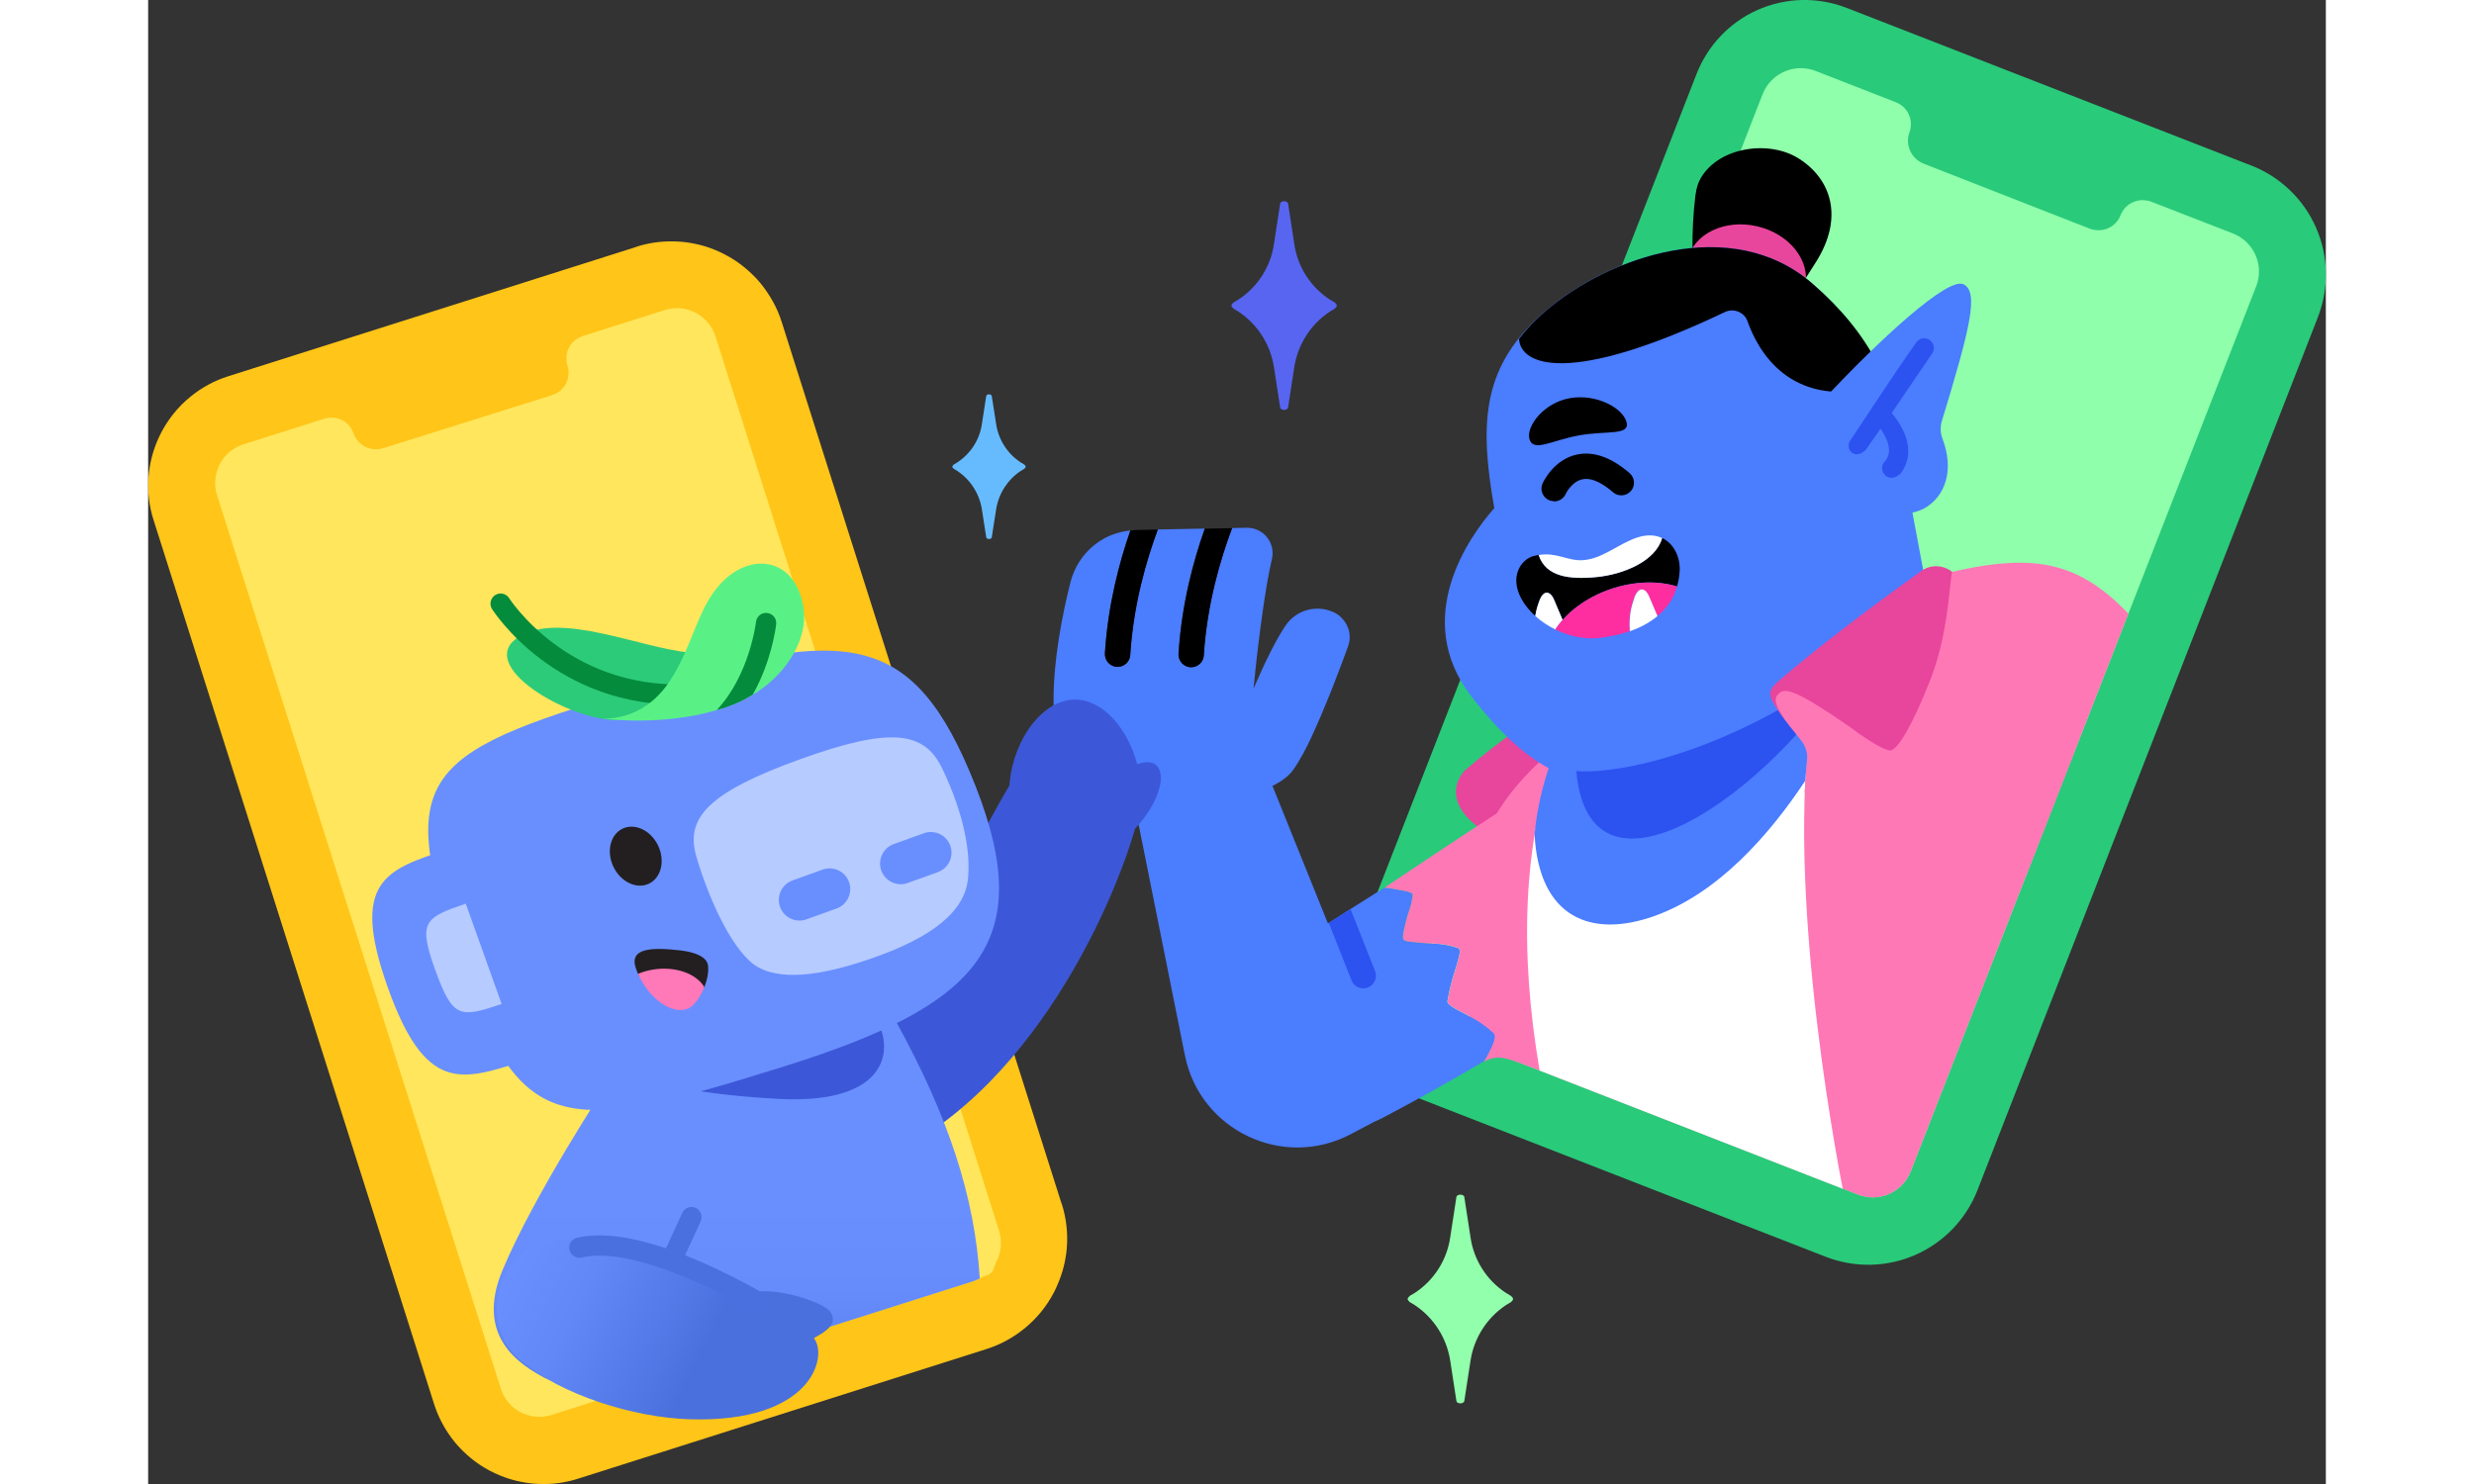 <?xml version="1.0" encoding="UTF-8"?>
<svg id="art" width="500px" height="300px" xmlns="http://www.w3.org/2000/svg" xmlns:xlink="http://www.w3.org/1999/xlink" viewBox="0 0 214.88 146.47">
  <rect x="0" y="0" width="214.88" height="146.47" fill="#333333" stroke="none"/>
  <defs>
    <linearGradient id="linear-gradient" x1="58.08" y1="12.14" x2="58.08" y2="48.43" gradientTransform="translate(0 149.37) scale(1 -1)" gradientUnits="userSpaceOnUse">
      <stop offset="0" stop-color="#4970de"/>
      <stop offset=".05" stop-color="#5279e7"/>
      <stop offset=".14" stop-color="#5f85f5"/>
      <stop offset=".27" stop-color="#668cfc"/>
      <stop offset=".51" stop-color="#698fff"/>
    </linearGradient>
    <linearGradient id="linear-gradient-2" x1="-224.11" y1="15.96" x2="-205.89" y2="25.14" gradientTransform="translate(-169.37 149.37) rotate(-180)" gradientUnits="userSpaceOnUse">
      <stop offset="0" stop-color="#4970dd"/>
      <stop offset=".14" stop-color="#4f76e3"/>
      <stop offset=".65" stop-color="#6288f7"/>
      <stop offset="1" stop-color="#698fff"/>
    </linearGradient>
  </defs>
  <g>
    <g>
      <polygon points="122.53 92.42 159.09 4.38 167.39 4.38 208.27 22.05 211.84 28.63 205.71 44.77 177.54 120.18 171.08 120.94 127.41 105.85 122.53 101.93 120.3 97.4 122.53 92.42" style="fill: #8fffab;"/>
      <path d="m207.5,16.33L167.63.79c-1.41-.55-2.92-.82-4.43-.79-1.51.03-3.01.37-4.39.98-1.39.61-2.63,1.5-3.67,2.6s-1.85,2.4-2.39,3.81l-33.59,86.16c-.85,2.12-1.05,4.44-.57,6.67.48,2.23,1.61,4.27,3.25,5.85,1.09,1.05,2.38,1.88,3.8,2.43l39.88,15.54c1.41.55,2.92.82,4.44.79,1.52-.03,3.02-.36,4.41-.97,1.39-.61,2.65-1.49,3.7-2.58,1.05-1.1,1.88-2.39,2.43-3.8l33.59-86.16c.55-1.42.82-2.93.79-4.45-.03-1.52-.36-3.02-.97-4.41-.61-1.39-1.49-2.65-2.59-3.7-1.1-1.05-2.39-1.88-3.81-2.43h0Zm-33.57,99.26c-.39,1.01-1.16,1.82-2.14,2.25-.49.21-1.01.33-1.54.34-.53,0-1.05-.08-1.55-.28l-41.26-16.08c-.97-.41-1.74-1.17-2.15-2.14-.41-.97-.43-2.06-.05-3.03L159.34,9.2c.4-.95,1.15-1.71,2.1-2.13.95-.42,2.02-.45,2.99-.11l8.02,3.13c.58.22,1.04.67,1.29,1.23.25.57.26,1.21.04,1.78-.21.6-.17,1.25.1,1.82.27.57.74,1.01,1.33,1.24l16.38,6.41c.29.11.6.16.91.15.31,0,.61-.07.89-.19.28-.12.53-.3.74-.52.22-.22.38-.48.49-.77.12-.29.29-.56.51-.79.22-.22.49-.4.78-.52.31-.13.63-.19.96-.17.32,0,.63.07.92.2l7.92,3.08c.98.38,1.77,1.13,2.21,2.09.44.96.48,2.05.12,3.04l-34.1,87.4Z" style="fill: #29ca7a;"/>
    </g>
    <path d="m152.7,19.15c.07-.55.22-1.09.5-1.57,1.79-3.08,6.72-3.79,9.66-1.94,3.21,2.02,4.49,5.82,1.71,10.22-4.95,7.86-7.44,11.28-9.15,10.04-2.34-1.7-3.68-9.16-2.73-16.76Z"/>
    <ellipse cx="157.68" cy="26.96" rx="4.75" ry="5.94" transform="translate(95.7 174.43) rotate(-76.9)" style="fill: #e8459c;"/>
    <path d="m141.95,71.63l-6.37,12.31c-7.89-3.13-6.97-6.44-5.68-7.88,1.87-1.61,3.83-3.13,5.87-4.53l6.18.1Z" style="fill: #e8459c;"/>
    <path d="m185.91,63.5c-4.44-6.33-8.16-8.94-27.28-.56-18.06,7.99-28.64,14.22-28.88,29.81-.04,3.54.4,7.05,1.27,10.46l37.68,14.69c.49.19,1.02.29,1.55.28.53,0,1.05-.12,1.54-.34.98-.44,1.75-1.25,2.14-2.25l16.02-41.06c-.91-4.87-2.12-8.3-4.04-11.04Z" style="fill: #ff78b6;"/>
    <path d="m172.45,58.09c-3.42.68-7.88,2.25-13.82,4.85-8.16,3.64-14.84,6.89-19.64,10.81-3.35,9.52-3.7,20.13-1.69,31.91l29.91,11.67s-5.59-27.68-3.23-45.48l8.48-13.76Z" style="fill: #fff;"/>
    <path d="m167.5,59.49l7.51,27.64c1.76,1.04,6.59-.44,10.37-.89l10.02-25.67c-6.72-7.01-12.44-6.05-27.9-1.08Z" style="fill: #ff78b6;"/>
    <path d="m138.98,73.75c-1.16,2.74-1.9,5.65-2.18,8.61.44,8.21,5.56,10.27,11.8,8.06s11.33-7.94,14.91-13.36l.46-5.2,8.48-13.76c-3.42.68-7.88,2.25-13.82,4.85-8.16,3.64-14.84,6.89-19.64,10.81Z" style="fill: #4b7dff;"/>
    <path d="m151.74,74.2h0l23.89-15.45c-3.41-17.32-3.41-23.78-11.4-30.75-7.99-6.97-20.14-2.63-26.32,2.67s-6.64,10.74-5.08,19.48c-2.47,2.79-8.25,10.89-2.23,18.63,7.36,9.46,13.39,10.41,21.13,5.42Z" style="fill: #4b7dff;"/>
    <path d="m140.92,76.11c5.25.35,16.68-2.71,27.2-10.84-7.85,12.85-25.86,25.69-27.2,10.84Z" style="fill: #2c52f0;"/>
    <path d="m140.33,39.29c2.6-.43,5.16.98,5.54,2.35.38,1.37-1.89.85-4.61,1.32s-4.59,1.73-4.97.36c-.33-1.25,1.44-3.6,4.04-4.03Z"/>
    <path d="m182.23,67.83l-9.21,7.35-9.58,3.06.28-3.15c.05-.75-.18-1.5-.67-2.08-3.43-4.2-3.46-4.71-1.84-5.89,3.77-2.81,8.77-6.31,15.38-10.36l5.63,11.07Z" style="fill: #ff78b6;"/>
    <path d="m161.43,70.87c-.98-1.41-1.05-2-.45-2.49.6-.49,1.77-.21,6.86,3.32,1.28.96,3.27,2.31,4.02,2.37s2.29-2.64,3.99-6.97c1.7-4.33,1.85-8.87,2.14-10.67h0c-.88-.69-2.12-.73-3.03-.07-5.89,4.21-10.57,7.84-14.04,10.82-1.25,1.11-1.21,1.4.5,3.71Z" style="fill: #e8459c;"/>
    <path d="m164.24,28.01c-7.99-6.97-20.14-2.63-26.32,2.67-1.05.9-1.92,1.82-2.65,2.76.12,2.6,4.91,4.7,20.31-2.64.86-.41,1.91,0,2.23.9,1.05,2.97,4.16,8.49,12.4,6.6l.43-2.44c-1.55-2.91-3.54-5.36-6.4-7.85Z"/>
    <path d="m168.57,47.54c.06.18.14.35.23.52,1.19,2.37,4.07,3.32,6.44,2.13,2.13-1.21,2.98-3.82,1.81-6.89-.2-.53-.23-1.1-.09-1.64,2.82-9.27,3.71-12.82,2.17-13.6s-8.39,5.55-13.78,11.34l3.23,8.14Z" style="fill: #4b7dff;"/>
    <path d="m168.11,44.67c.3.22.72.22,1.02,0l.31-.21,1.5-2.15c.63.94,1.26,2.21.46,3.2-.39.35-.41.96-.06,1.34.35.39.96.41,1.34.06l.23-.16c1.27-1.65.94-3.81-.87-5.99l3.98-5.86c.31-.43.21-1.02-.22-1.33-.43-.31-1.02-.21-1.33.22-2.33,3.27-6.49,9.71-6.57,9.76-.2.37-.12.83.19,1.12Z" style="fill: #2c52f0;"/>
    <g>
      <path d="m136.66,54.89c.19-.05.36-.09.54-.12.71,2.14,3.01,2.45,5.72,2.18,2.65-.26,5.82-1.56,6.47-3.85,1.18.56,1.8,1.93,1.73,3.25-.03.55-.12,1.06-.26,1.53-.96-.3-2.06-.44-3.27-.38-3.17.16-6.2,1.64-8.02,3.68l-.75-1.77c-.37-1.06-1.09-1.33-1.55-.1-.18.47-.32.95-.4,1.49-.57-.52-1.05-1.11-1.39-1.74-1.16-2.18,0-3.83,1.18-4.17Z"/>
      <path d="m138.82,59.42l.75,1.77c-.27.3-.51.62-.72.94-.73-.36-1.4-.81-1.98-1.33.08-.53.22-1.01.4-1.49.46-1.23,1.17-.96,1.55.1Z" style="fill: #fff;"/>
      <path d="m147.59,57.51c1.21-.06,2.31.08,3.27.38-.35,1.21-1.03,2.17-1.94,2.92l-.73-1.72c-.37-1.06-1.09-1.33-1.55-.1-.34.92-.55,1.87-.46,3.19,0,.04,0,.08.01.12-.95.33-1.98.55-3.04.67-1.42.16-2.95-.18-4.31-.84.21-.32.45-.64.72-.94,1.82-2.04,4.85-3.52,8.02-3.68Z" style="fill: #ff2ea0;"/>
      <path d="m146.65,58.99c.46-1.23,1.17-.96,1.55.1l.73,1.72c-.77.64-1.69,1.13-2.72,1.49,0-.04-.01-.08-.01-.12-.09-1.31.12-2.26.46-3.19Z" style="fill: #fff;"/>
      <path d="m142.92,56.96c-2.72.26-5.01-.04-5.72-2.18,1.76-.3,2.85.59,4.32.51,1.96-.1,3.53-1.62,5.42-2.24.98-.32,1.8-.25,2.45.06-.65,2.29-3.82,3.59-6.47,3.85Z" style="fill: #fff;"/>
    </g>
    <path d="m138.73,49.47c-.17,0-.35-.04-.52-.11-.62-.29-.9-1.02-.62-1.64.04-.1,1.07-2.35,3.36-2.85,1.64-.36,3.41.25,5.23,1.83.52.45.58,1.24.13,1.76-.45.52-1.24.58-1.76.13-.82-.71-2-1.51-3.04-1.28-1.06.23-1.64,1.43-1.64,1.45-.21.46-.67.73-1.14.73Z"/>
    <g>
      <path d="m132.79,101.99c-.78-.72-1.65-1.32-2.61-1.79-1.5-.75-1.95-1.06-1.99-1.35.19-1.12.47-2.22.83-3.3.41-1.34.46-1.67.34-1.93-.94-.34-1.93-.5-2.93-.49-2.06-.17-2.48-.18-2.6-.44-.12-.26.16-1.43.48-2.51.24-.6.4-1.24.46-1.88-.12-.26-.46-.31-2.38-.64l-.42-.04c-5.18,3.24-9.73,6.22-9.73,6.22l2.72,13.27c.08.42.22.82.42,1.21,1.17,2.32,4,3.24,6.32,2.07,3.44-1.8,6.82-3.7,10.16-5.68,1.02-1.77,1.17-2.4.93-2.7Z" style="fill: #4b7dff;"/>
      <path d="m133.12,80.25c-3.18,2.03-11.13,7.36-11.13,7.36l.42.04c1.93.34,2.26.39,2.38.64-.07.65-.23,1.28-.46,1.88-.32,1.09-.6,2.26-.48,2.51.12.26.54.27,2.6.44,1-.02,1.99.15,2.93.49.12.26.07.59-.34,1.93-.36,1.08-.64,2.18-.83,3.3.04.3.49.6,1.99,1.35.95.46,1.83,1.06,2.61,1.79.24.29.1.93-.93,2.7-.03.04-.04.08-.07.12,1.56-.94,2.74-.08,5.09.64-2.95-7.06-3.9-19.88-3.77-25.2Z" style="fill: #ff78b6;"/>
    </g>
    <path d="m96.07,73.08l12.44-1.54,15.21,37.73-5.05,2.67c-6.69,3.53-14.89-.37-16.37-7.78l-6.23-31.08Z" style="fill: #4b7dff;"/>
    <g>
      <path d="m113.92,74.48c.27-.51.56-1.07.84-1.68.61-1.3,1.23-2.77,1.82-4.23.14-.35.28-.69.41-1.04.54-1.38,1.03-2.69,1.41-3.74.35-.95.11-1.97-.52-2.68-.16-.18-.33-.35-.54-.48-.15-.1-.3-.18-.47-.25l-.07-.03c-1.62-.65-3.47-.12-4.49,1.28-.09.12-.18.26-.27.4-.03.05-.06.1-.09.15-.06.1-.12.2-.19.31-.04.06-.08.13-.12.2-.06.1-.12.21-.18.31-.04.07-.08.14-.12.22-.06.11-.12.22-.18.33-.04.08-.08.15-.12.23-.06.11-.12.23-.18.34-.04.07-.08.15-.11.22-.06.12-.12.25-.18.37-.03.07-.07.13-.1.2-.08.16-.15.32-.23.47-.01.03-.03.06-.04.08-.09.18-.17.36-.25.54-.52,1.12-.88,1.98-.88,1.98,0,0,.08-.85.22-2.14h0s0,0,0,0c.03-.31.07-.66.11-1.02.01-.11.02-.21.04-.32.03-.3.07-.6.11-.92.01-.1.02-.2.04-.31.05-.41.1-.84.16-1.27,0-.07.02-.14.03-.21.05-.36.1-.73.15-1.1.02-.13.04-.26.05-.39.05-.36.1-.72.16-1.07.01-.08.02-.17.04-.25.07-.43.13-.84.2-1.25.02-.1.03-.2.05-.29.05-.31.11-.61.17-.9.02-.11.04-.22.06-.32.07-.36.15-.71.22-1.02.39-1.61-.83-3.14-2.49-3.11l-1.44.03c-1.13,3-2.48,7.49-2.79,12.56-.04.66-.59,1.17-1.25,1.17-.03,0-.05,0-.08,0-.69-.04-1.21-.64-1.17-1.33.3-4.9,1.48-9.23,2.59-12.35l-4.63.09c-1.12,2.99-2.42,7.41-2.72,12.38-.04.66-.59,1.17-1.25,1.17-.03,0-.05,0-.08,0-.69-.04-1.21-.64-1.17-1.33.3-4.77,1.43-9.02,2.51-12.12-.93.1-1.83.37-2.62.81-.64.36-1.22.82-1.71,1.36-.25.27-.47.56-.67.87-.4.62-.71,1.31-.9,2.06-.84,3.31-1.68,7.74-1.67,11.64,0,.98.06,1.92.18,2.8.37,2.65,1.33,4.78,3.26,5.7,7.36,3.49,17.7,1.39,20.02-1.38.28-.34.6-.83.92-1.41.06-.11.12-.22.19-.34Z" style="fill: #4b7dff;"/>
      <path d="m102.84,65.86s.05,0,.08,0c.66,0,1.21-.51,1.25-1.17.31-5.06,1.66-9.56,2.79-12.56l-2.69.05c-1.11,3.12-2.29,7.46-2.59,12.35-.04.69.48,1.28,1.17,1.33Z"/>
      <path d="m95.58,65.82s.05,0,.08,0c.66,0,1.21-.51,1.25-1.17.31-4.97,1.61-9.39,2.72-12.38l-2.12.04c-.2,0-.39.04-.59.06-1.08,3.1-2.22,7.35-2.51,12.12-.04.69.48,1.28,1.17,1.33Z"/>
    </g>
    <path d="m116.5,91.09l2.24,5.67c.19.49.66.79,1.16.79.15,0,.31-.03.46-.09.64-.25.96-.98.7-1.62l-2.42-6.12c-.76.48-1.48.94-2.15,1.37Z" style="fill: #2c52f0;"/>
  </g>
  <g>
    <path d="m116.59,29.56c-1.9-1.24-3.18-3.25-3.5-5.5l-.6-3.9c0-.2-.2-.3-.4-.3h0c-.2,0-.4.1-.4.3l-.6,3.9c-.32,2.25-1.6,4.26-3.5,5.5l-.5.3c-.1.1-.2.2-.2.3h0c0,.1.1.2.2.3l.5.3c1.89,1.26,3.16,3.26,3.5,5.5l.6,3.9c0,.2.2.3.4.3h0c.2,0,.4-.1.4-.3l.6-3.9c.34-2.24,1.61-4.24,3.5-5.5l.5-.3c.1-.1.2-.2.2-.3h0c0-.1-.1-.2-.2-.3,0,0-.5-.3-.5-.3Z" style="fill: #5765f1;"/>
    <path d="m133.98,127.61c-1.9-1.24-3.18-3.25-3.5-5.5l-.6-3.9c0-.2-.2-.3-.4-.3h0c-.2,0-.4.1-.4.3l-.6,3.9c-.32,2.25-1.6,4.26-3.5,5.5l-.5.3c-.1.1-.2.2-.2.3h0c0,.1.1.2.2.3l.5.3c1.89,1.26,3.16,3.26,3.5,5.5l.6,3.9c0,.2.2.3.4.3h0c.2,0,.4-.1.4-.3l.6-3.9c.34-2.24,1.61-4.24,3.5-5.5l.5-.3c.1-.1.2-.2.2-.3h0c0-.1-.1-.2-.2-.3l-.5-.3Z" style="fill: #91ffac;"/>
    <path d="m86.1,45.64c-1.32-.86-2.2-2.25-2.43-3.81l-.42-2.7c0-.14-.14-.21-.28-.21h0c-.14,0-.28.07-.28.21l-.42,2.7c-.22,1.56-1.11,2.95-2.43,3.81l-.35.21c-.07.07-.14.14-.14.21h0c0,.07.07.14.14.21l.35.21c1.31.87,2.19,2.26,2.43,3.81l.42,2.7c0,.14.14.21.28.21h0c.14,0,.28-.07.28-.21l.42-2.7c.24-1.55,1.12-2.94,2.43-3.81l.35-.21c.07-.07.14-.14.14-.21h0c0-.07-.07-.14-.14-.21l-.35-.21Z" style="fill: #6bf;"/>
    <g>
      <path d="m86.99,128.33c-.31-.31-48.73,15.46-48.73,15.46l-6.74-2.73L2.77,46.27l3.84-4.91,45.49-14.19,7.55,6.28,9.49,28.72,17.84,66.17h0Z" style="fill: #5765f1;"/>
      <path d="m90.14,118.83l-26.35-83.03h0l-1.27-4.01c-.23-.72-.52-1.4-.89-2.06s-.79-1.27-1.27-1.85c-.24-.29-.5-.56-.77-.82-.54-.52-1.12-.99-1.75-1.4-.31-.2-.64-.39-.97-.56s-.67-.33-1.02-.47c-.69-.28-1.41-.48-2.15-.62-.37-.07-.74-.12-1.11-.15h-.04c-.73-.06-1.47-.05-2.2.03-.74.08-1.48.24-2.19.47h.04L7.92,37.13c-1.34.42-2.59,1.09-3.68,1.97-.65.52-1.25,1.12-1.77,1.78-1.4,1.76-2.25,3.91-2.43,6.15-.09,1.12-.01,2.24.23,3.33.08.36.18.72.3,1.08l27.61,87.03c.33,1.07.82,2.09,1.44,3.01.21.31.43.61.67.9.72.86,1.56,1.61,2.49,2.23.31.2.63.39.97.57.33.17.67.33,1.02.47,1.04.42,2.13.68,3.25.78.37.03.75.05,1.12.04,1.12,0,2.23-.19,3.3-.53l40.25-12.78c1.43-.45,2.76-1.18,3.91-2.15,1.15-.96,2.1-2.15,2.79-3.48.13-.25.25-.52.36-.78.48-1.11.78-2.29.89-3.5.13-1.5-.04-3-.49-4.43h-.01Z" style="fill: #ffc518;"/>
      <path d="m84.14,123c-.04.52-.19,1.03-.43,1.5-.12.23-.26.8-.42,1.01-.33.4-.73.39-1.19.64-.01.01-.03.01-.04.02-.21.12-.44.21-.68.29l-33.55,10.65-3.6,1.14-1.66.53-2.88.91c-.74.21-1.53.2-2.26-.03-.25-.07-.49-.17-.72-.29-.22-.12-.44-.27-.64-.43-.39-.32-.72-.72-.97-1.17-.12-.22-.22-.46-.3-.71l-14.02-44.15L6.76,48.76c-.21-.73-.2-1.51.02-2.23.07-.24.16-.48.28-.71.24-.45.55-.85.93-1.18.19-.16.4-.31.61-.43.22-.13.45-.24.7-.32l8.09-2.57c.15-.05.3-.08.44-.09.3-.03.61,0,.89.07.15.04.29.1.43.17.53.27.93.74,1.12,1.31.21.58.64,1.06,1.2,1.34.57.26,1.21.29,1.8.09l16.61-5.22c.29-.1.55-.24.79-.43.11-.1.22-.21.31-.33.1-.12.18-.25.25-.38.07-.14.12-.28.16-.42s.07-.29.08-.44c.03-.3,0-.6-.09-.89-.05-.15-.08-.31-.1-.47,0-.16,0-.32,0-.48.02-.31.11-.62.27-.89.14-.27.35-.52.59-.71.17-.13.37-.23.56-.31.09-.04.18-.08.27-.1l8-2.54c.25-.08.5-.13.76-.16.77-.09,1.55.05,2.25.4.23.12.45.26.65.42.21.16.39.33.56.53.34.38.6.84.77,1.33l28,88.34c.16.5.22,1.02.17,1.54Z" style="fill: #ffe65c;"/>
      <g>
        <g>
          <path d="m89.75,71.69c3.34-1.96,8.88,1.83,8.28,7.16-.54,4.82-7.91,25.27-22.45,33.88l-4.61-13.55c9.16-9.27,13.69-24.5,18.78-27.5h0Z" style="fill: #3c58d8;"/>
          <path d="m73.11,100.57c1.41,2.87.09,6.76-8.72,7.15-8.81.38-12.19-.61-12.19-.61,0,0,20.91-6.54,20.91-6.54Z" style="fill: #3c58d8;"/>
          <path d="m73.87,100.95l-28.49,5.86s-7.24,10.98-10.41,18.54c-2.78,6.64,1.79,9.36,4.14,10.64,4.19,1.79,8.72,1.13,8.72,1.13l33.55-10.65c.24-.08.47-.17.68-.29-.51-8.08-3.05-15.83-8.19-25.22h0Z" style="fill: url(#linear-gradient);"/>
        </g>
        <path d="m48.34,96.12c1.08,2.43,3.31,4.07,4.93,3.43.54-.21,1.2-1.09,1.61-2.13-.75-1.25-2.63-2-4.73-1.77-.65.07-1.26.24-1.81.46h0Z" style="fill: #ff78b8;"/>
        <path d="m72.28,101.49c1.22,3.33-.61,7.49-10.13,6.97-9.52-.52-13.06-1.98-13.06-1.98l23.19-4.99Z" style="fill: #3c58d8;"/>
        <g>
          <path d="m49.71,67.61c-22.38,6.49-25.37,8.5-19.38,26.1,6.31,18.52,10.13,18.53,32.46,11.53,19.02-5.96,24.98-12.07,18.85-27.66s-12.78-15.52-31.93-9.97Z" style="fill: #698fff;"/>
          <ellipse cx="48.11" cy="84.51" rx="2.44" ry="3.01" transform="translate(-32.04 29.44) rotate(-25.86)" style="fill: #231f20;"/>
          <g>
            <path d="m23.63,97.42c3.71,10.45,7.25,9.3,13.3,7.33l-3.71-10.45-3.71-10.45c-6.05,1.97-9.59,3.12-5.88,13.57Z" style="fill: #698fff;"/>
            <path d="m28.34,95.76c1.71,4.77,2.44,4.72,6.54,3.33l-1.77-4.95-1.77-4.95c-4.1,1.39-4.71,1.8-3.01,6.57h0Z" style="fill: #b6cbff;"/>
          </g>
          <g>
            <path d="m78.34,75.83c-1.73-3.59-4.93-4.17-14.02-.89s-11.35,5.81-10.22,9.63c1.36,4.6,3.77,9.62,6.1,10.9,2.65,1.46,7.04.61,11.61-1.03,4.14-1.48,8.57-3.79,9.06-7.51.34-2.63-.34-6.55-2.53-11.11h0Z" style="fill: #b6cbff;"/>
            <path d="m76.54,82.24l-2.97,1.07c-1.06.38-1.61,1.55-1.23,2.61s1.55,1.61,2.61,1.23l2.97-1.07c1.06-.38,1.61-1.55,1.23-2.61s-1.55-1.61-2.61-1.23Z" style="fill: #698fff;"/>
            <path d="m66.55,85.83l-2.97,1.07c-1.06.38-1.61,1.55-1.23,2.61s1.55,1.61,2.61,1.23l2.97-1.07c1.06-.38,1.61-1.55,1.23-2.61s-1.55-1.61-2.61-1.23Z" style="fill: #698fff;"/>
          </g>
          <g>
            <path d="m46.34,71.07c-4.75.1-14.3-5.44-9.72-8.24,4.1-2.51,11.99,1.15,16.86,1.58l-1.86,5.41s-5.28,1.25-5.28,1.25Z" style="fill: #2ccb7a;"/>
            <path d="m34.78,59.58s5.93,9.39,18.35,8.96" style="fill: none; stroke: #048b3c; stroke-linecap: round; stroke-linejoin: round; stroke-width: 2px;"/>
            <path d="m60.24,68.2c-.19.13-.38.25-.58.36-1.07.65-2.28,1.15-3.56,1.52-3.67,1.1-7.91,1.22-11.32.85,2.47.05,4.92-1.04,6.68-3.69,2.41-3.63,2.77-7.72,5.58-10.17,2.96-2.6,6.94-1.72,7.63,2.98.44,2.97-1.59,6.23-4.43,8.15Z" style="fill: #59f186;"/>
            <path d="m56.54,69.95c.82-.27,1.61-.58,2.35-.97,2.12-3.29,2.73-7.3,2.77-7.51.05-.34-.18-.66-.53-.71-.34-.05-.66.18-.71.53,0,.06-.86,5.58-3.87,8.66h0Z" style="fill: #048b3c;"/>
          </g>
          <g>
            <path d="m48.12,95.56c.09.27.2.54.33.79l5.62.88.79.26c.28-.7.46-1.47.39-2.16-.04-.46-.44-1.27-2.86-1.54-2.61-.29-4.96-.25-4.27,1.76h0Z" style="fill: #231f20;"/>
            <path d="m48.34,96.12c1.08,2.43,3.31,4.07,4.93,3.43.54-.21,1.2-1.09,1.61-2.13-.75-1.25-2.63-2-4.73-1.77-.65.07-1.26.24-1.81.46h0Z" style="fill: #ff78b8;"/>
          </g>
        </g>
      </g>
    </g>
    <line x1="50.59" y1="126.71" x2="53.61" y2="120.13" style="fill: none; stroke: #4970de; stroke-linecap: round; stroke-miterlimit: 10; stroke-width: 2px;"/>
    <path d="m36.79,134.32c3.96,3.34,11.07,5.59,16.62,5.76,12.14.38,13.69-6.24,12.28-8,.21-.21,2.96-1.27,1.41-2.82-.74-.74-5.22-2.33-7.55-1.65,0,0-11.43-3.32-15.59-4.77-8.34-2.9-12.52,6.97-7.17,11.48Z" style="fill: url(#linear-gradient-2);"/>
    <path d="m99.46,75.51c-.43-.36-1.1-.35-1.87-.08-.88-3.38-3.29-6.38-6.13-6.38-3.59,0-6.49,4.78-6.49,9.07s2.91,6.62,6.49,6.62c1.91,0,3.61-.66,4.8-1.92.54-.43,1.09-.96,1.6-1.57,1.92-2.3,2.63-4.87,1.59-5.74h.01Z" style="fill: #3c58d8;"/>
    <path d="m42.55,123.14c3.11-.75,8.75.38,17.52,5.29" style="fill: none; stroke: #4970de; stroke-linecap: round; stroke-miterlimit: 10; stroke-width: 2px;"/>
  </g>
  <path d="m61.97,61.6c-.02.19-.42,3.6-2.31,6.96-1.07.65-2.28,1.15-3.56,1.52,3.25-3.44,3.87-8.65,3.88-8.7.06-.55.55-.94,1.1-.88.55.06.95.55.89,1.1Z" style="fill: #048b3c;"/>
</svg>